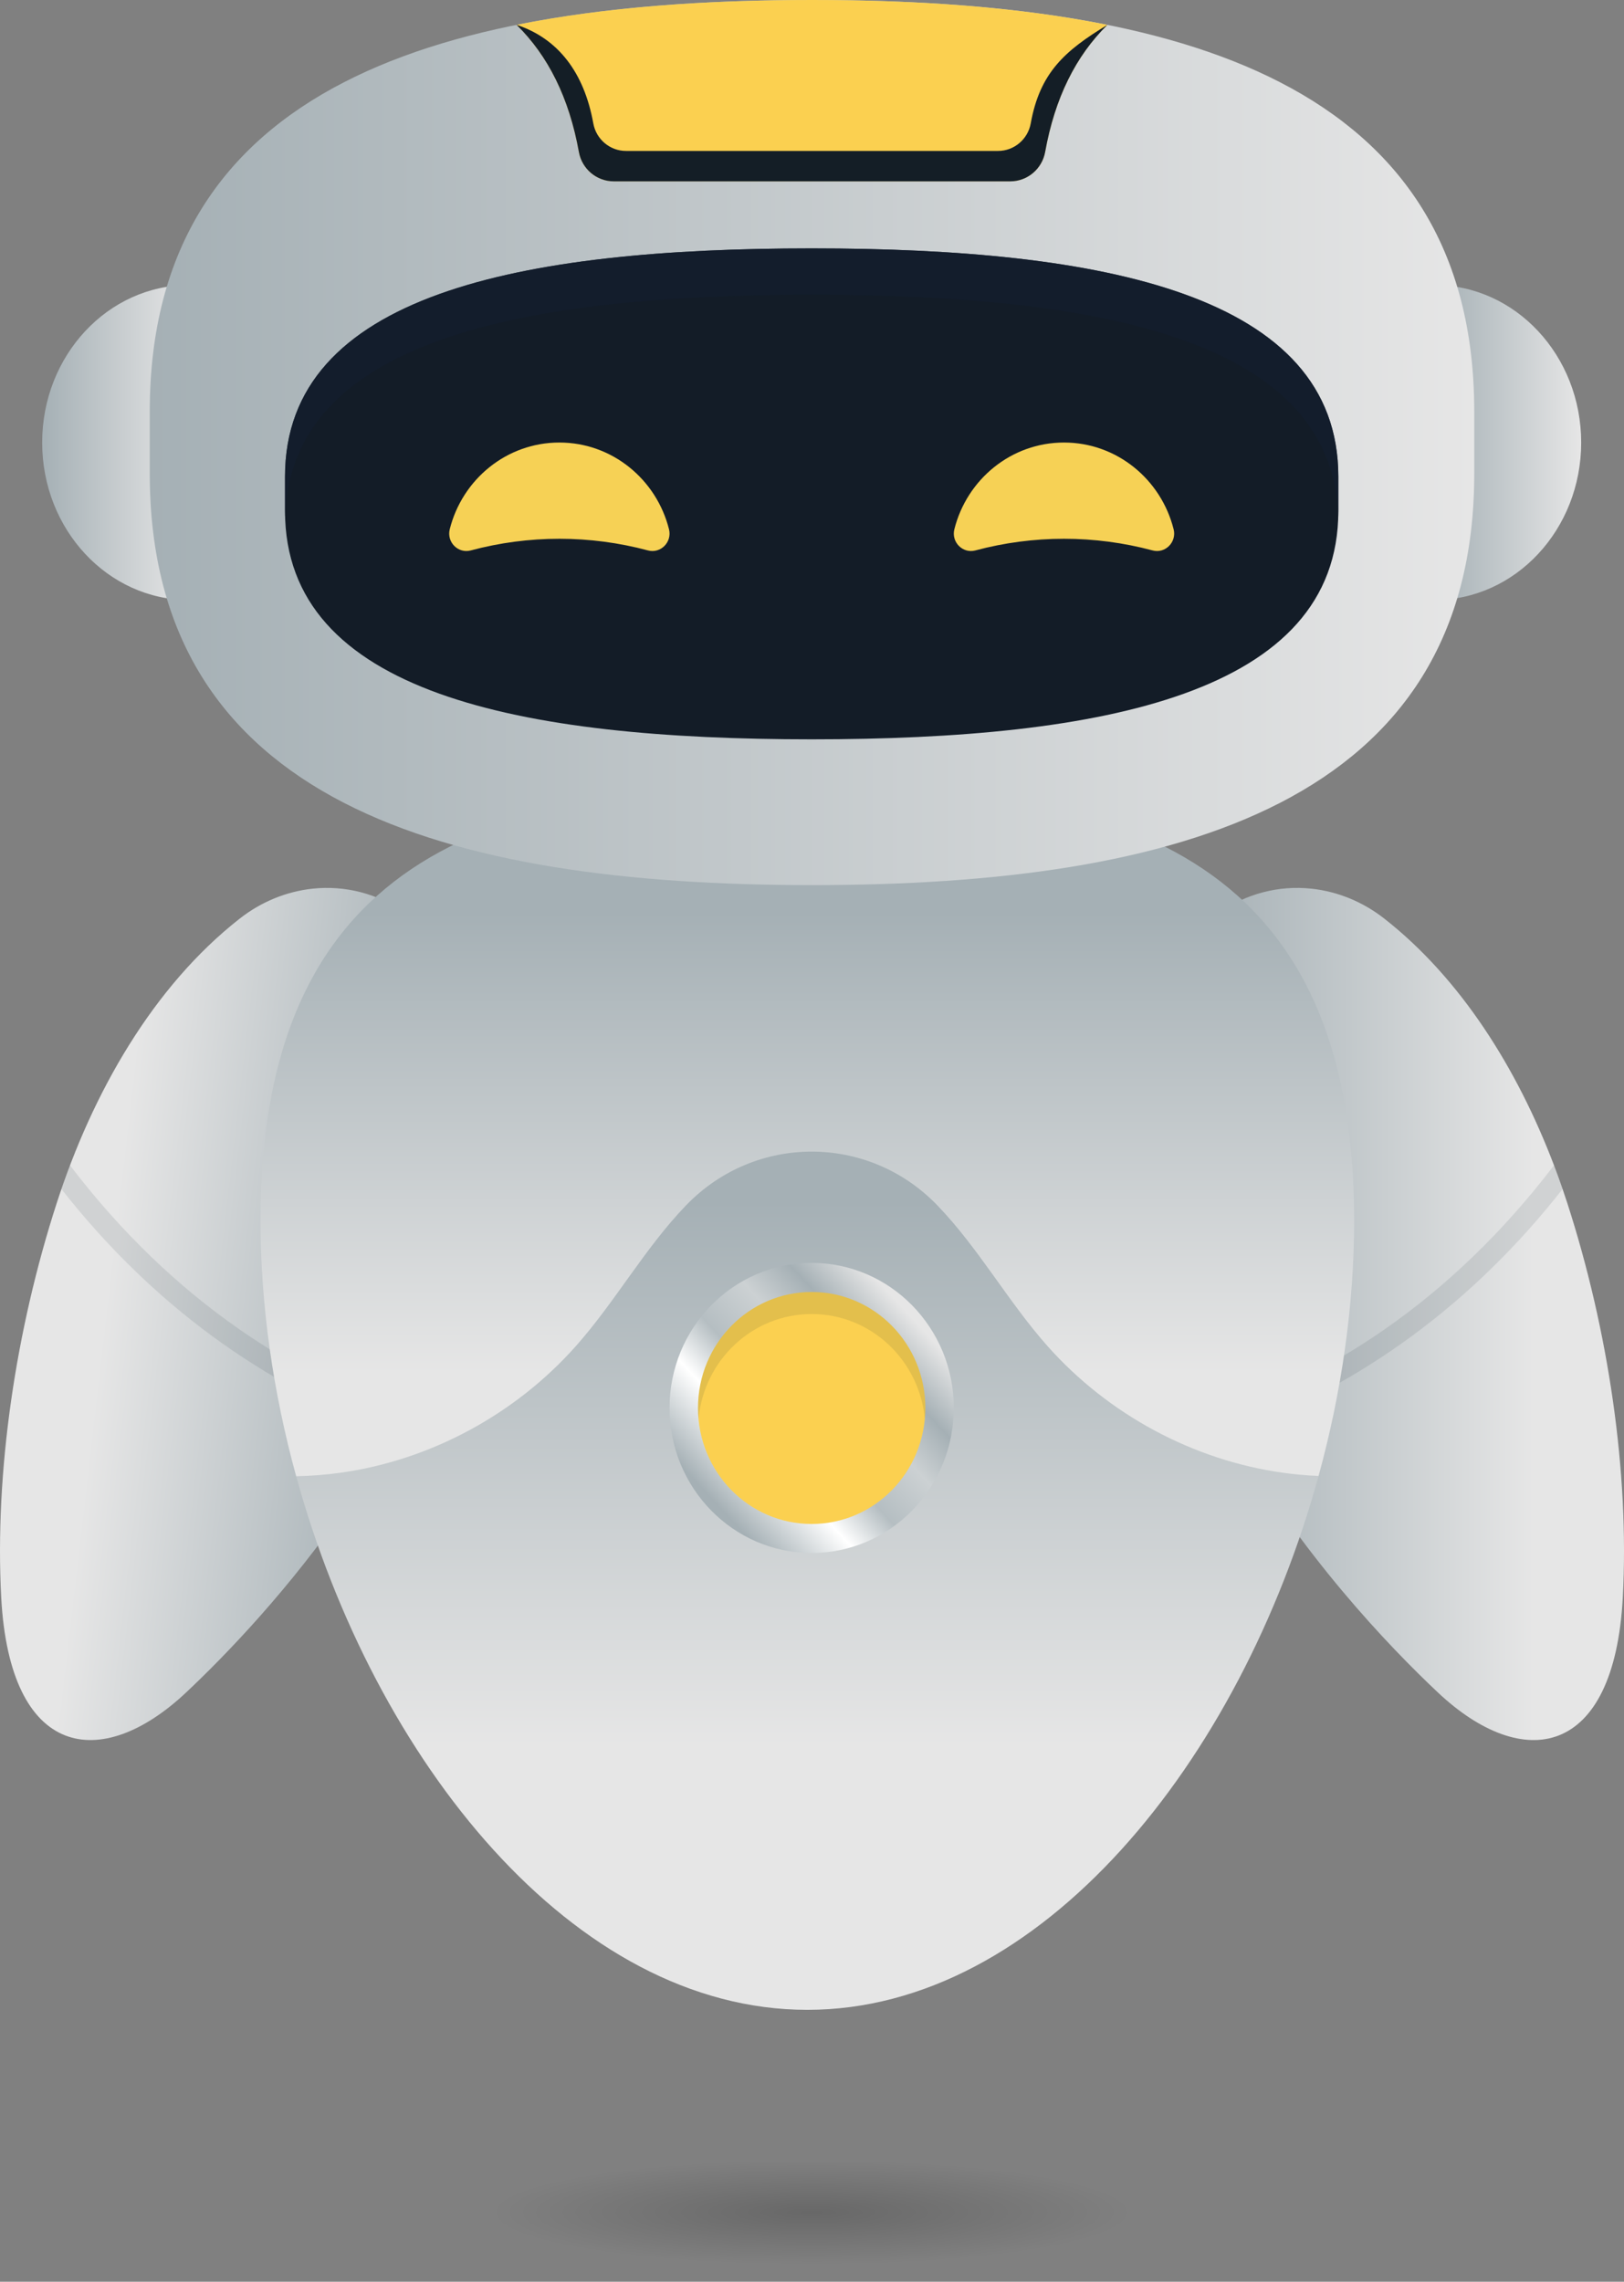 <svg width="358" height="503" viewBox="0 0 358 503" fill="none" xmlns="http://www.w3.org/2000/svg">
<rect x="0" y="0" width="358" height="503" fill="#808080" stroke="none"/>
<g id="Component 1">
<g id="Objects">
<path id="Vector" d="M106.337 262.325C97.695 314.678 58.236 356.906 41.019 373.11C22.33 390.697 2.151 387.727 0.265 352.094C-1.189 324.586 3.437 293.272 12.485 265.281C20.415 240.746 33.822 217.42 52.833 202.515C57.595 198.78 63.144 196.529 68.884 195.908C83.543 194.329 97.181 203.706 102.363 218.957C106.969 232.517 108.732 247.841 106.34 262.325H106.337Z" fill="url(#paint0_linear_835_15750)"/>
<path id="Vector_2" d="M251.664 262.325C254.607 280.158 261.127 296.816 269.126 311.673C269.888 313.092 270.665 314.491 271.455 315.877C286.658 342.568 306.189 362.953 316.983 373.11C335.669 390.7 355.85 387.725 357.739 352.094C359.193 324.586 354.565 293.272 345.519 265.281C345.18 264.227 344.828 263.174 344.465 262.124C343.864 260.374 343.233 258.626 342.571 256.893C334.439 235.502 321.998 215.71 305.171 202.515C300.411 198.783 294.863 196.529 289.123 195.908C274.461 194.329 260.825 203.706 255.643 218.957C251.038 232.517 249.274 247.843 251.666 262.325H251.664Z" fill="url(#paint1_linear_835_15750)"/>
<path id="Vector_3" opacity="0.1" d="M269.127 311.673C269.889 313.092 270.666 314.491 271.456 315.877C300.264 305.251 324.698 287.268 344.464 262.122C343.863 260.372 343.231 258.624 342.57 256.891C331.595 271.296 319.069 283.426 305.187 293.077C294.139 300.754 282.083 306.968 269.127 311.673Z" fill="#131E2E"/>
<path id="Vector_4" opacity="0.1" d="M88.872 311.673C88.11 313.092 87.333 314.491 86.543 315.877C57.734 305.251 33.3 287.268 13.535 262.122C14.136 260.372 14.767 258.624 15.429 256.891C26.403 271.296 38.93 283.426 52.812 293.077C63.859 300.754 75.915 306.968 88.872 311.673Z" fill="#131E2E"/>
<path id="Vector_5" d="M57.431 269.089C57.431 287.788 60.213 306.964 65.289 325.436C125.378 379.228 219.452 377.333 290.667 325.38C295.735 306.925 298.512 287.77 298.512 269.089C298.512 186.72 244.543 173.201 177.972 173.201C111.4 173.201 57.431 186.72 57.431 269.089Z" fill="url(#paint2_linear_835_15750)"/>
<path id="Vector_6" d="M65.292 325.433C82.588 388.326 126.513 443.064 177.972 443.064C229.431 443.064 273.387 388.292 290.67 325.374C288.044 325.261 285.418 325.028 282.812 324.663C263.044 321.909 244.335 311.845 230.935 296.76C222.242 286.976 215.788 275.254 206.73 265.821C206.655 265.741 206.582 265.667 206.506 265.59C191.334 249.964 166.532 249.964 151.36 265.59C151.284 265.667 151.211 265.741 151.136 265.821C142.078 275.254 135.624 286.976 126.931 296.76C113.531 311.847 94.822 321.909 75.054 324.663C71.819 325.115 68.559 325.369 65.297 325.431L65.292 325.433Z" fill="url(#paint3_linear_835_15750)"/>
<path id="Vector_7" d="M316.198 132.273C334.072 132.273 348.56 116.729 348.56 97.556C348.56 78.382 334.072 62.838 316.198 62.838V132.271V132.273Z" fill="url(#paint4_linear_835_15750)"/>
<path id="Vector_8" d="M41.658 132.273C23.784 132.273 9.296 116.729 9.296 97.556C9.296 78.382 23.784 62.838 41.658 62.838V132.271V132.273Z" fill="url(#paint5_linear_835_15750)"/>
<path id="Vector_9" d="M33.01 104.366C33.01 176.94 98.371 195.118 179.001 195.118C259.628 195.118 324.992 176.94 324.992 104.366V90.752C324.989 18.178 259.628 0 179.001 0C98.374 0 33.01 18.178 33.01 90.752V104.366Z" fill="url(#paint6_linear_835_15750)"/>
<path id="Vector_10" d="M62.827 112.645C62.827 152.899 114.807 162.981 178.928 162.981C243.05 162.981 295.029 152.899 295.029 112.645V105.094C295.029 64.84 243.05 54.758 178.928 54.758C114.807 54.758 62.827 64.84 62.827 105.094V112.645Z" fill="#131C27"/>
<path id="Vector_11" d="M210.382 116.672C209.668 119.513 212.231 122.087 215.013 121.343C221.417 119.628 227.982 118.771 234.55 118.771C241.117 118.771 247.682 119.628 254.086 121.343C256.866 122.087 259.429 119.513 258.717 116.672C255.958 105.678 246.183 97.555 234.55 97.555C222.916 97.555 213.144 105.681 210.382 116.672Z" fill="#F6D155"/>
<path id="Vector_12" d="M147.477 116.672C148.191 119.513 145.628 122.087 142.846 121.343C136.442 119.628 129.877 118.771 123.309 118.771C116.742 118.771 110.176 119.628 103.772 121.343C100.993 122.087 98.43 119.513 99.142 116.672C101.901 105.678 111.676 97.555 123.309 97.555C134.943 97.555 144.715 105.681 147.477 116.672Z" fill="#F6D155"/>
<path id="Vector_13" opacity="0.76" d="M62.827 105.094V112.643C62.827 113.092 62.834 113.538 62.847 113.98C63.984 74.835 115.521 64.978 178.925 64.978C242.33 64.978 293.869 74.837 295.006 113.98C295.021 113.538 295.026 113.092 295.026 112.643V105.094C295.026 64.837 243.047 54.758 178.923 54.758C114.799 54.758 62.824 64.837 62.824 105.094H62.827Z" fill="#131E2E"/>
<path id="Vector_14" d="M113.883 5.48C120.851 12.336 125.461 21.591 127.609 33.504C128.286 37.272 131.544 39.979 135.294 39.979H222.707C226.458 39.979 229.715 37.269 230.397 33.504C232.542 21.591 237.153 12.333 244.121 5.483C224.516 1.532 202.401 0 179.001 0C155.6 0 133.485 1.532 113.883 5.48Z" fill="#FBD050"/>
<path id="Vector_15" d="M113.883 5.48C120.851 12.335 125.461 21.591 127.609 33.503C128.286 37.271 131.544 39.979 135.294 39.979H222.707C226.458 39.979 229.715 37.269 230.397 33.503C232.542 21.591 237.153 12.333 244.121 5.482C234.721 11.18 229.232 16.024 227.22 27.199C226.586 30.734 223.527 33.275 220.011 33.275H137.998C134.479 33.275 131.423 30.731 130.789 27.199C128.774 16.021 123.077 8.516 113.888 5.477L113.883 5.48Z" fill="#141E26"/>
<g id="Group">
<path id="Vector_16" d="M178.929 342.349C161.625 342.349 147.597 328.034 147.597 310.377C147.597 292.72 161.625 278.406 178.929 278.406C196.232 278.406 210.26 292.72 210.26 310.377C210.26 328.034 196.232 342.349 178.929 342.349Z" fill="url(#paint7_linear_835_15750)"/>
<path id="Vector_17" d="M178.926 335.957C165.087 335.957 153.868 324.509 153.868 310.387C153.868 296.265 165.087 284.818 178.926 284.818C192.766 284.818 203.984 296.265 203.984 310.387C203.984 324.509 192.766 335.957 178.926 335.957Z" fill="#FBD050"/>
<path id="Vector_18" opacity="0.1" d="M153.868 310.387C153.868 311.206 153.906 312.017 153.982 312.815C155.179 299.83 165.889 289.671 178.926 289.671C191.964 289.671 202.674 299.83 203.871 312.815C203.949 312.017 203.984 311.206 203.984 310.387C203.984 296.263 192.766 284.818 178.926 284.818C165.087 284.818 153.868 296.263 153.868 310.387Z" fill="#131E2E"/>
</g>
<path id="Vector_19" opacity="0.63" d="M178.923 503.001C134.809 503.001 99.048 496.329 99.048 488.098C99.048 479.868 134.809 473.196 178.923 473.196C223.037 473.196 258.798 479.868 258.798 488.098C258.798 496.329 223.037 503.001 178.923 503.001Z" fill="url(#paint8_radial_835_15750)"/>
</g>
</g>
<defs>
<linearGradient id="paint0_linear_835_15750" x1="23.248" y1="286.865" x2="89.707" y2="294.574" gradientUnits="userSpaceOnUse">
<stop stop-color="#E6E6E6"/>
<stop offset="1" stop-color="#A5B0B5"/>
</linearGradient>
<linearGradient id="paint1_linear_835_15750" x1="338.019" y1="289.665" x2="264.716" y2="289.665" gradientUnits="userSpaceOnUse">
<stop stop-color="#E6E6E6"/>
<stop offset="1" stop-color="#A5B0B5"/>
</linearGradient>
<linearGradient id="paint2_linear_835_15750" x1="177.972" y1="302.798" x2="177.972" y2="201.099" gradientUnits="userSpaceOnUse">
<stop stop-color="#E6E6E6"/>
<stop offset="1" stop-color="#A5B0B5"/>
</linearGradient>
<linearGradient id="paint3_linear_835_15750" x1="177.98" y1="384.91" x2="177.98" y2="264.892" gradientUnits="userSpaceOnUse">
<stop stop-color="#E6E6E6"/>
<stop offset="1" stop-color="#A5B0B5"/>
</linearGradient>
<linearGradient id="paint4_linear_835_15750" x1="348.56" y1="97.556" x2="316.198" y2="97.556" gradientUnits="userSpaceOnUse">
<stop stop-color="#E6E6E6"/>
<stop offset="1" stop-color="#A5B0B5"/>
</linearGradient>
<linearGradient id="paint5_linear_835_15750" x1="41.658" y1="97.556" x2="9.298" y2="97.556" gradientUnits="userSpaceOnUse">
<stop stop-color="#E6E6E6"/>
<stop offset="1" stop-color="#A5B0B5"/>
</linearGradient>
<linearGradient id="paint6_linear_835_15750" x1="324.989" y1="97.559" x2="33.01" y2="97.559" gradientUnits="userSpaceOnUse">
<stop stop-color="#E6E6E6"/>
<stop offset="1" stop-color="#A5B0B5"/>
</linearGradient>
<linearGradient id="paint7_linear_835_15750" x1="200.377" y1="289.754" x2="156.645" y2="330.139" gradientUnits="userSpaceOnUse">
<stop stop-color="#E6E6E6"/>
<stop offset="0.2" stop-color="#A5B0B5"/>
<stop offset="0.37" stop-color="#CCD1D3"/>
<stop offset="0.57" stop-color="#B5BEC2"/>
<stop offset="0.74" stop-color="white"/>
<stop offset="1" stop-color="#A5B0B5"/>
</linearGradient>
<radialGradient id="paint8_radial_835_15750" cx="0" cy="0" r="1" gradientUnits="userSpaceOnUse" gradientTransform="translate(178.923 487.696) rotate(180) scale(76.281 12.454)">
<stop stop-opacity="0.3"/>
<stop offset="0.92" stop-opacity="0"/>
</radialGradient>
</defs>
</svg>
